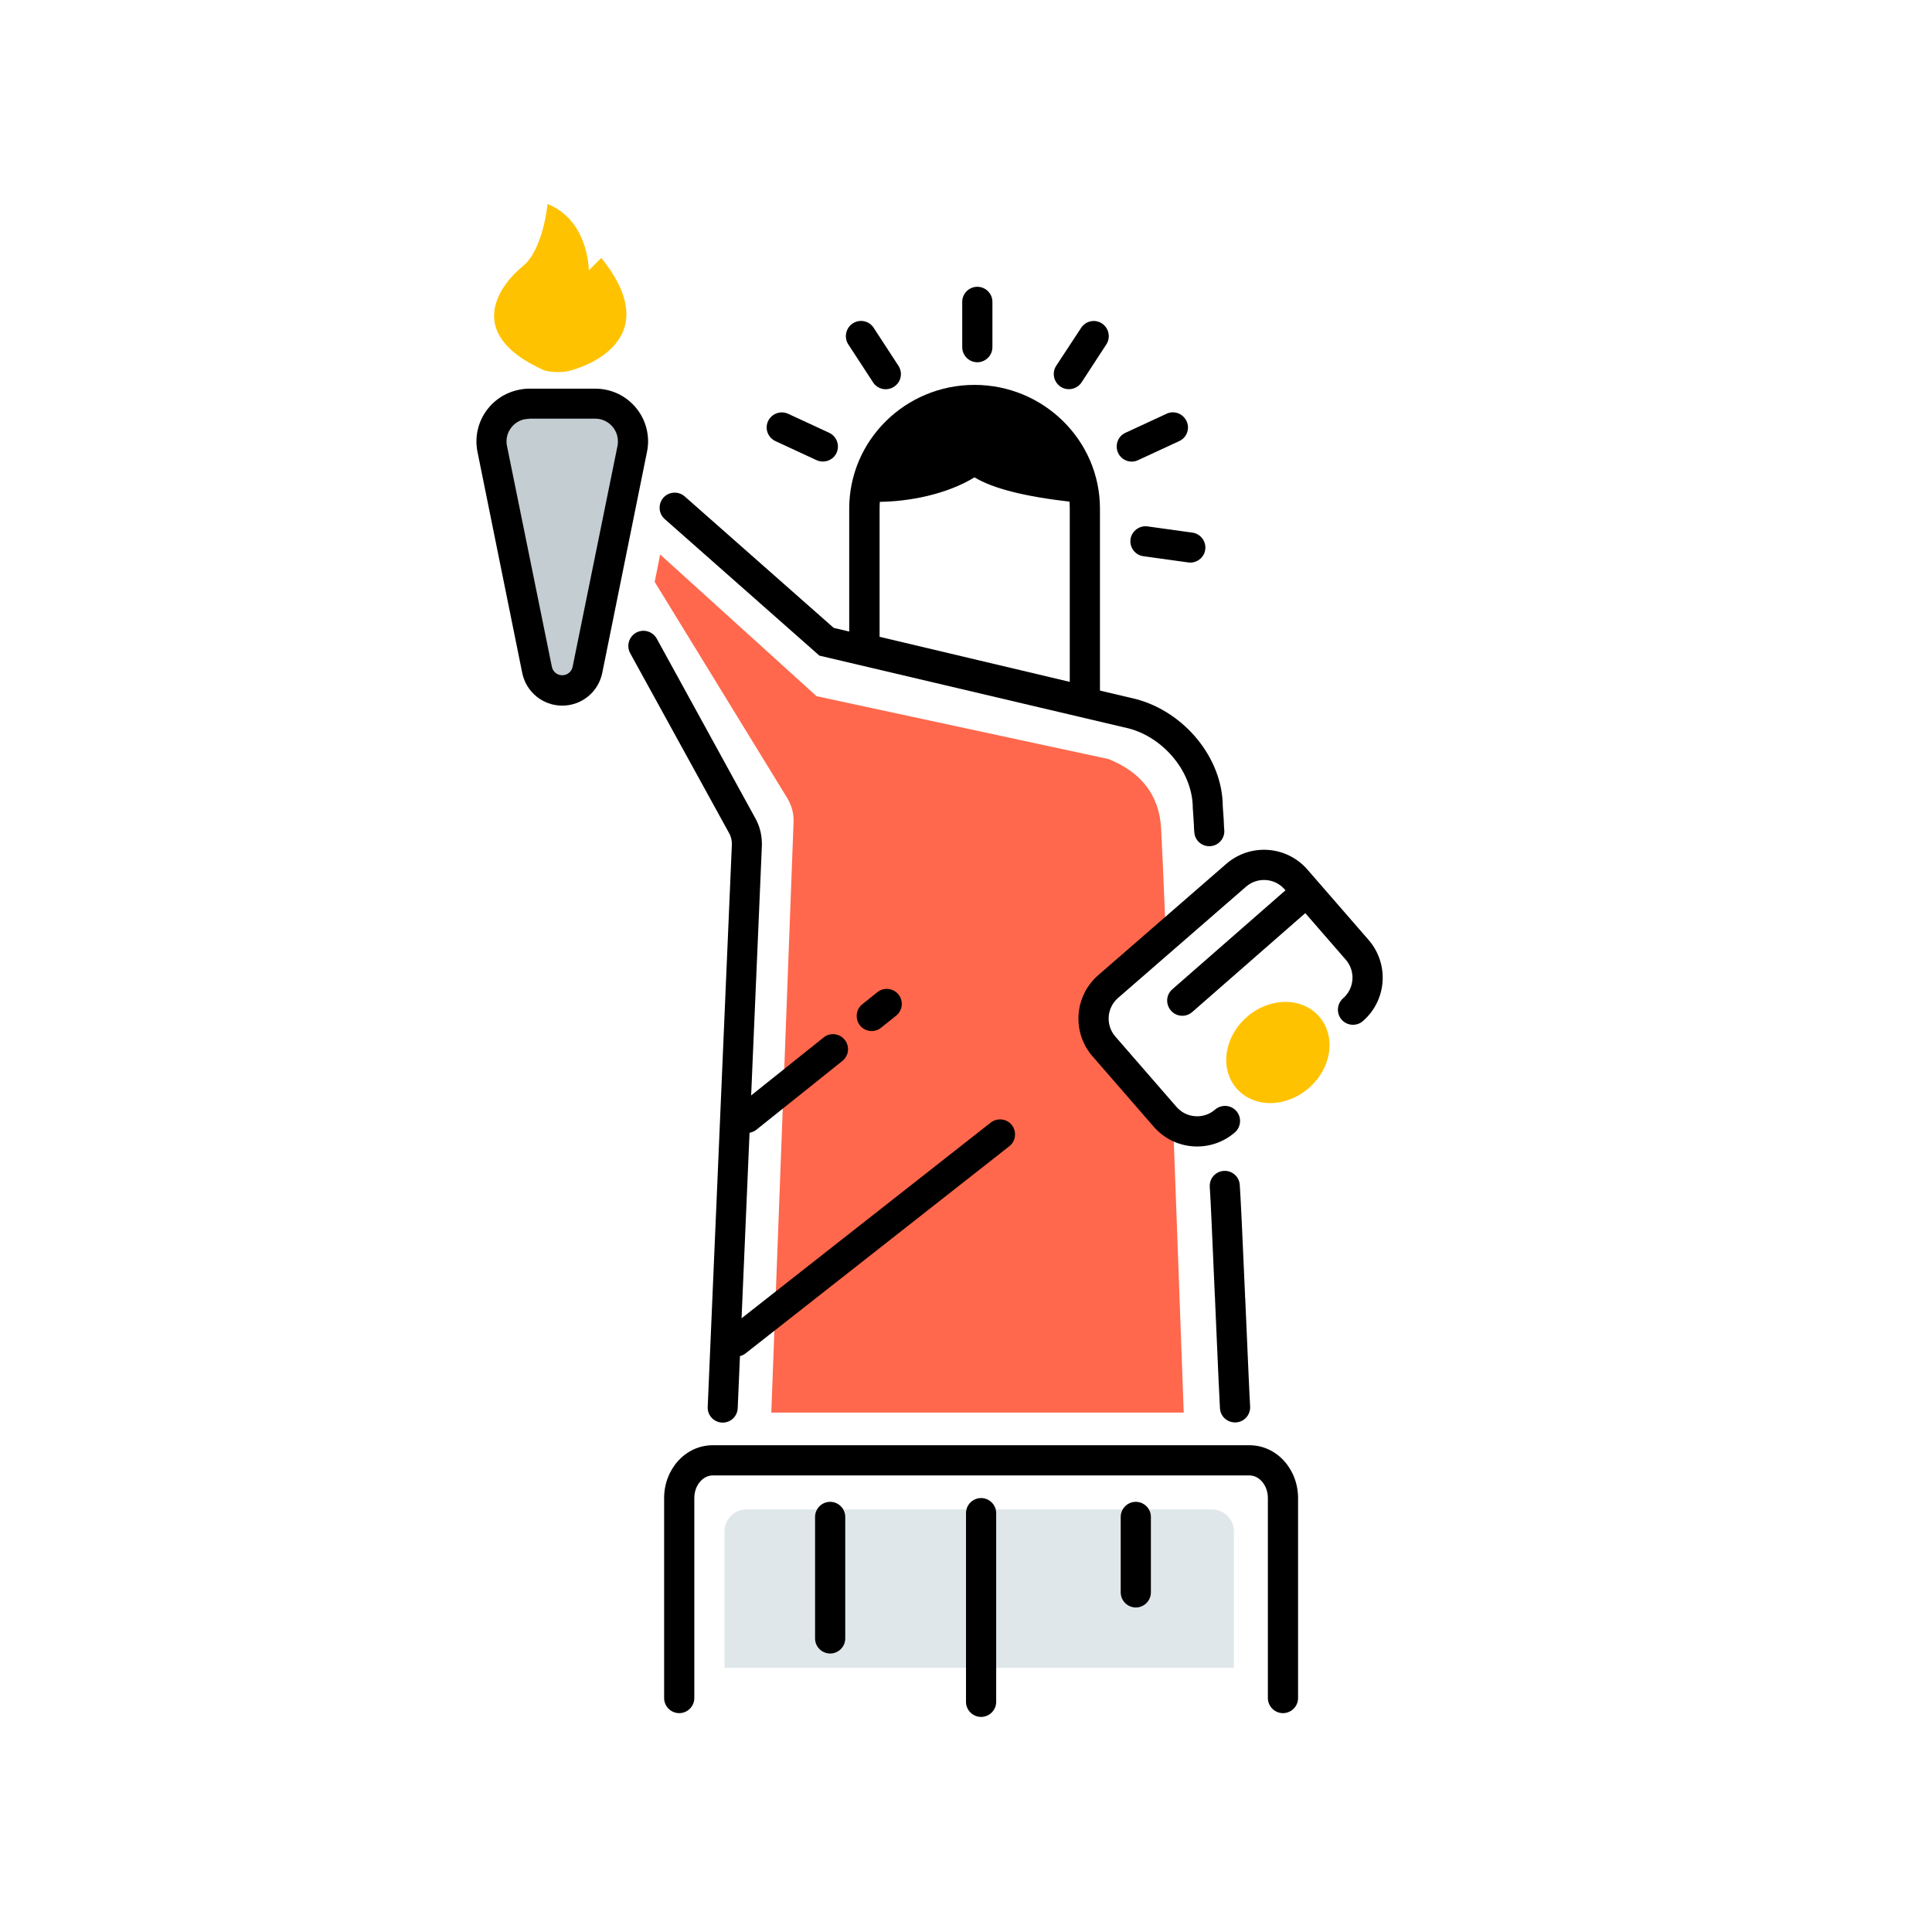 <?xml version="1.0" standalone="no"?><!DOCTYPE svg PUBLIC "-//W3C//DTD SVG 1.1//EN" "http://www.w3.org/Graphics/SVG/1.1/DTD/svg11.dtd"><svg class="icon" width="64px" height="64.00px" viewBox="0 0 1024 1024" version="1.1" xmlns="http://www.w3.org/2000/svg"><path d="M464.9 266c0-23.8 23.1-47 51.6-47s51.6 23.2 51.6 47c-24.7-2.7-41.9-7.1-51.6-13-14.5 8.9-34.6 13-51.6 13z"  /><path d="M466.1 337.5L567 361.4v-91.8c0-27.4-22.6-49.6-50.4-49.6s-50.4 22.2-50.4 49.6v67.9z m-16-67.9c0-36.3 29.8-65.6 66.4-65.6s66.5 29.4 66.5 65.6v112l-132.9-31.5v-80.5z"  /><path d="M349.9 293.9l82.9 75.1 154.7 33.3c17.5 7 26.8 19.2 27.9 36.5 0.4 6.9 1.3 27.2 2.7 61.1 0.4 10.4-36.4 21.2-35.6 40.6 0.6 14.6 38.5 35.9 39.3 55.5 1 26.8 2.9 77.8 5.6 152.7H408.8l11.8-312.9c0.2-4.5-1-9-3.4-12.9L347 308.4l2.9-14.5z" fill="#FF684C" /><path d="M641.2 629.1c-0.3-4.4 3-8.2 7.4-8.5 4.4-0.3 8.2 3 8.5 7.4 0.5 7.2 1.3 23.9 2.8 58.4 0 1 0 1 0.1 1.9 1.8 40.6 2.1 48.7 2.6 57.2 0.2 4.4-3.1 8.2-7.6 8.4-4.4 0.2-8.2-3.1-8.4-7.6-0.5-8.6-0.8-16.7-2.6-57.4 0-1 0-1-0.1-1.9-1.5-34.1-2.2-50.9-2.7-57.9zM391 746.4c-0.2 4.4-3.9 7.8-8.3 7.6s-7.8-3.9-7.6-8.3l12.8-297.9c0.1-2.2-0.4-4.4-1.5-6.3L334 346.2c-2.1-3.9-0.7-8.7 3.2-10.9 3.9-2.1 8.7-0.7 10.9 3.2l52.3 95.3c2.5 4.5 3.6 9.6 3.4 14.7L391 746.4z m43.3-398.9l-82-72.4c-3.3-2.9-3.6-8-0.7-11.3 2.9-3.3 8-3.6 11.3-0.7l79 69.7L602 370.5c25.8 6.8 46 31.3 46.1 56.9 0.5 6.7 0.6 8.5 0.6 9.6 0 0.3 0 0.9 0.2 3 0.3 4.4-3 8.2-7.4 8.5-4.4 0.3-8.2-3-8.5-7.4-0.2-2.4-0.2-3.1-0.2-3.8 0-0.3 0-0.6-0.1-1.5-0.1-1.4-0.2-3.7-0.5-7.5 0-18.8-15.1-37.2-33.9-42.2l-164-38.6z"  /><path d="M644.021 588.105c3.321-2.887 8.399-2.532 11.286 0.789s2.532 8.399-0.789 11.286c-12.679 11.022-31.941 9.746-43.028-3.009L579.08 559.889C567.993 547.134 569.41 527.882 582.089 516.86l67.848-58.98c12.679-11.022 31.941-9.746 43.028 3.009l32.409 37.283c11.022 12.679 9.746 31.941-3.009 43.028-3.321 2.887-8.399 2.532-11.286-0.789s-2.532-8.399 0.789-11.286c6.038-5.248 6.679-14.418 1.43-20.456L680.89 471.386c-5.248-6.038-14.418-6.679-20.456-1.43L592.586 528.936c-6.038 5.248-6.679 14.418-1.43 20.456l32.409 37.283c5.248 6.038 14.418 6.679 20.456 1.43z"  /><path d="M699.192 538.817a24.9 29 49 1 0-43.773 38.051 24.9 29 49 1 0 43.773-38.051Z" fill="#FFC200" /><path d="M318.7 136.7l-6.6 6.6s0-26.4-21.9-35.2c0 0-2.2 24.2-13.1 33s-32.8 35.2 10.9 55c0 0 2.6 1.1 7.7 1.1s7.6-1.1 7.6-1.1 52.6-13.2 15.4-59.4z" fill="#FFC200" /><path d="M271.3 219.6h53.3c5.5 0 10 4.5 10 10 0 0.7-0.1 1.3-0.2 2l-24.5 120.8c-0.9 4.7-5 8-9.8 8h-4.3c-4.8 0-8.9-3.4-9.8-8l-24.5-120.8c-1.1-5.4 2.4-10.7 7.8-11.8 0.7-0.2 1.4-0.2 2-0.2z" fill="#C4CDD1" /><path d="M280.5 222c-0.8 0-1.6 0.1-2.4 0.2-6.5 1.3-10.7 7.7-9.4 14.1l23.8 117.1c0.5 2.6 2.8 4.5 5.5 4.5s5-1.9 5.5-4.5l23.8-117.1c0.2-0.8 0.2-1.6 0.2-2.4 0-6.6-5.4-12-12-12h-35z m0-16h35c15.5 0 28 12.5 28 28 0 1.9-0.2 3.7-0.6 5.6l-23.7 117.1c-2.1 10.1-10.9 17.3-21.2 17.3s-19.1-7.2-21.2-17.3l-23.7-117.1c-3.1-15.2 6.7-29.9 21.9-33 1.8-0.4 3.6-0.6 5.5-0.6zM401 598.7c-3.4 2.8-8.5 2.2-11.2-1.2-2.8-3.4-2.2-8.5 1.2-11.2l45.5-36.4c3.4-2.8 8.5-2.2 11.2 1.2 2.8 3.4 2.2 8.5-1.2 11.2L401 598.7zM467 544.7c-3.4 2.8-8.5 2.2-11.2-1.2s-2.2-8.5 1.2-11.2l8-6.4c3.4-2.8 8.5-2.2 11.2 1.2 2.8 3.4 2.2 8.5-1.2 11.2l-8 6.4zM395.2 717.3c-3.5 2.7-8.5 2.1-11.2-1.3-2.7-3.5-2.1-8.5 1.3-11.2L525.1 595c3.5-2.7 8.5-2.1 11.2 1.3 2.7 3.5 2.1 8.5-1.3 11.2L395.2 717.3z"  /><path d="M368 900c0 4.4-3.6 8-8 8s-8-3.6-8-8V794c0-15.3 11.3-28 25.8-28h284.4c14.5 0 25.8 12.7 25.8 28v106c0 4.4-3.6 8-8 8s-8-3.6-8-8V794c0-6.8-4.6-12-9.8-12H377.8c-5.2 0-9.8 5.2-9.8 12v106z"  /><path d="M384 884v-72.3c0-6.5 5.3-11.7 11.8-11.7h246.4c6.5 0 11.8 5.2 11.8 11.7V884" fill="#E0E7EA" /><path d="M432 804c0-4.4 3.6-8 8-8s8 3.6 8 8v64.4c0 4.4-3.6 8-8 8s-8-3.6-8-8V804zM594 804c0-4.4 3.6-8 8-8s8 3.6 8 8v40c0 4.4-3.6 8-8 8s-8-3.6-8-8v-40zM512 802c0-4.4 3.6-8 8-8s8 3.6 8 8v100c0 4.4-3.6 8-8 8s-8-3.6-8-8V802z"  /><path d="M518 152c4.4 0 8 3.6 8 8v24c0 4.4-3.6 8-8 8s-8-3.6-8-8v-24c0-4.4 3.6-8 8-8z m66 19.4c3.7 2.4 4.8 7.4 2.4 11.1l-13.1 20.1c-2.4 3.7-7.4 4.8-11.1 2.4-3.7-2.4-4.8-7.4-2.4-11.1l13.2-20.1c2.4-3.7 7.3-4.8 11-2.4z m44.9 51.8c1.9 4 0.1 8.8-3.9 10.6l-21.8 10.1c-4 1.9-8.8 0.1-10.6-3.9s-0.1-8.8 3.9-10.6l21.8-10.1c4-1.9 8.7-0.1 10.6 3.9z m9.9 68.1c-0.6 4.4-4.7 7.4-9 6.8l-23.8-3.3c-4.4-0.6-7.4-4.7-6.8-9s4.7-7.4 9-6.8l23.8 3.3c4.3 0.6 7.4 4.6 6.8 9z m-231.7-68.1c1.9-4 6.6-5.7 10.6-3.9l21.8 10.1c4 1.9 5.7 6.6 3.9 10.6s-6.6 5.7-10.6 3.9L411 233.8c-4-1.9-5.8-6.6-3.9-10.6z m44.9-51.8c3.7-2.4 8.7-1.4 11.1 2.4l13.1 20.1c2.4 3.7 1.4 8.7-2.4 11.1-3.7 2.4-8.7 1.4-11.1-2.4l-13.1-20.1c-2.4-3.7-1.3-8.7 2.4-11.1zM631.9 536.4c-3.3 2.9-8.4 2.6-11.3-0.8s-2.6-8.4 0.8-11.3l59.9-52.4c3.3-2.9 8.4-2.6 11.3 0.8s2.6 8.4-0.8 11.3l-59.9 52.4z"  /></svg>